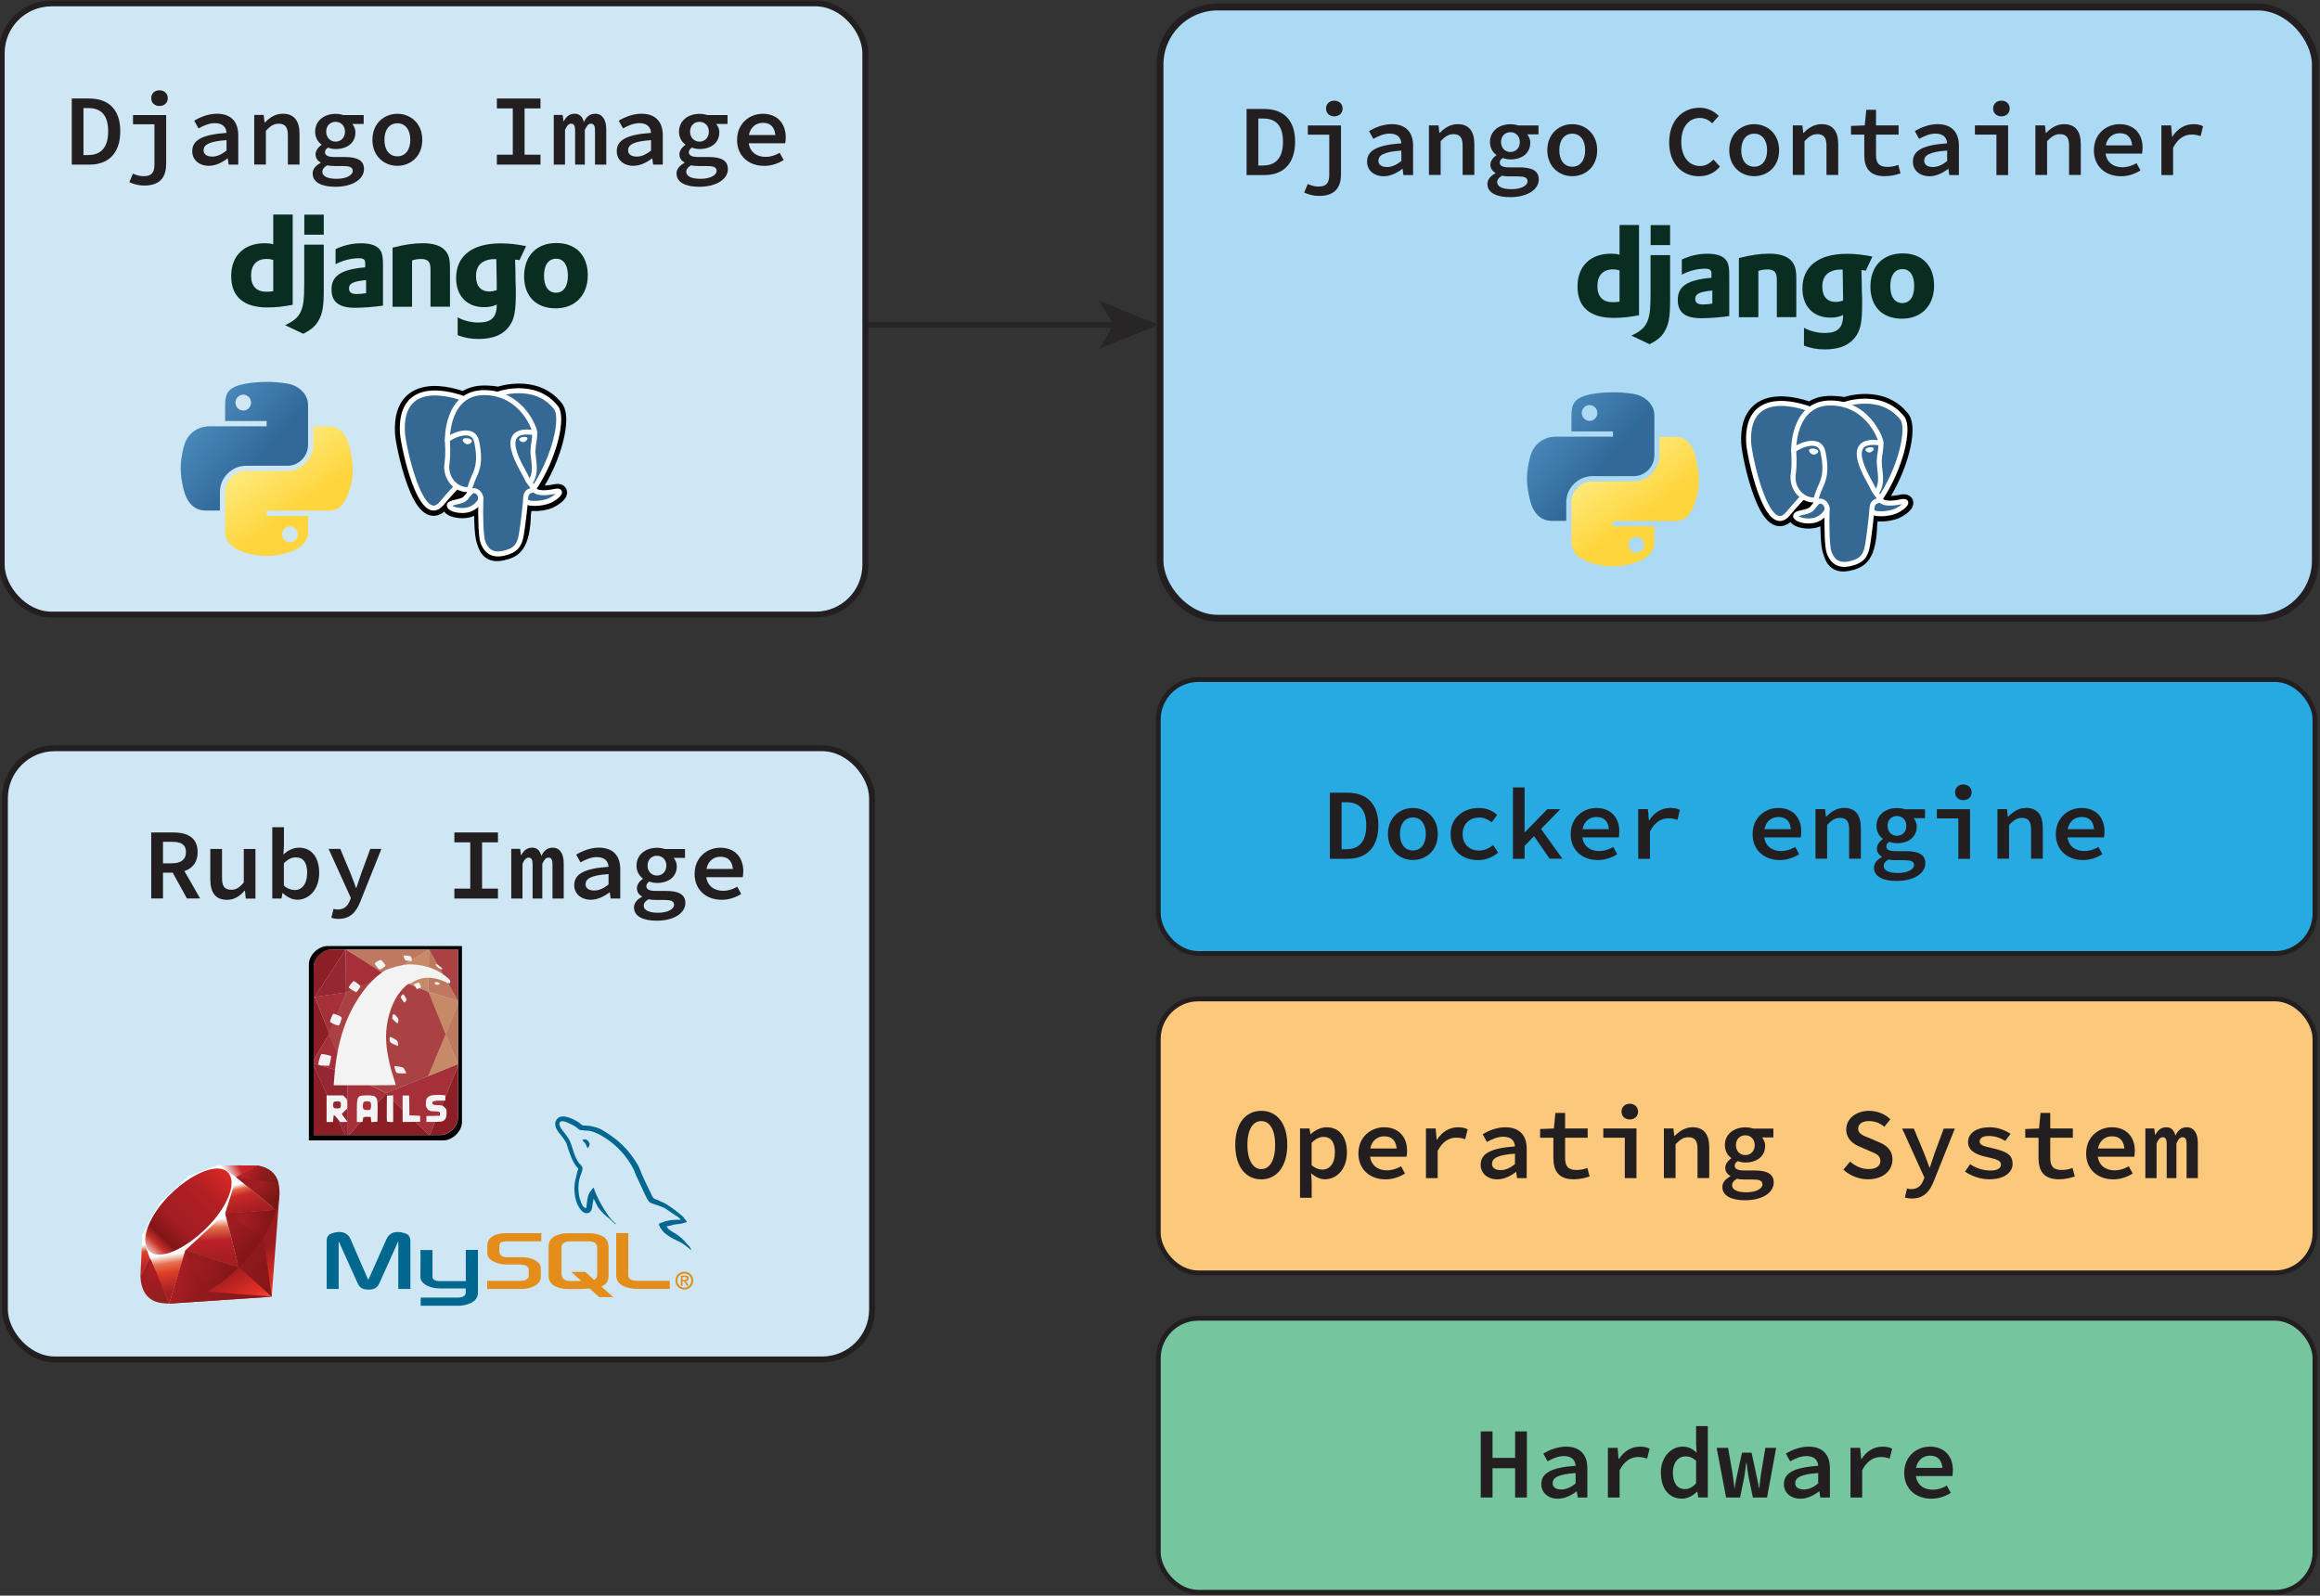 <?xml version="1.0" encoding="UTF-8"?>
<svg id="Layer_1" data-name="Layer 1" xmlns="http://www.w3.org/2000/svg" xmlns:xlink="http://www.w3.org/1999/xlink" viewBox="0 0 344.3 236.82">
  <rect x="0" y="0" width="344.3" height="236.82" fill="#333333" stroke="none"/>
  <defs>
    <style>
      .cls-1 {
        fill: url(#linear-gradient);
      }

      .cls-2 {
        fill: url(#radial-gradient);
      }

      .cls-2, .cls-3, .cls-4, .cls-5, .cls-6, .cls-7, .cls-8, .cls-9, .cls-10, .cls-11, .cls-12, .cls-13, .cls-14, .cls-15, .cls-16, .cls-17, .cls-18, .cls-19, .cls-20, .cls-21 {
        fill-rule: evenodd;
      }

      .cls-22 {
        stroke: #010101;
        stroke-width: 2.21px;
      }

      .cls-22, .cls-23 {
        fill: #010101;
      }

      .cls-24 {
        stroke-width: .12px;
      }

      .cls-24, .cls-15, .cls-25 {
        fill: #fff;
      }

      .cls-24, .cls-25, .cls-26, .cls-27 {
        stroke: #fff;
      }

      .cls-28 {
        fill: #f3f3f3;
      }

      .cls-29, .cls-16 {
        fill: #00678f;
      }

      .cls-30, .cls-14 {
        fill: #e48d1a;
      }

      .cls-31 {
        fill: #942731;
      }

      .cls-32 {
        fill: #8c1f26;
      }

      .cls-33 {
        fill: #a53039;
      }

      .cls-34 {
        fill: #aa4143;
      }

      .cls-35 {
        fill: #bf7960;
      }

      .cls-36 {
        fill: #c68a66;
      }

      .cls-37 {
        fill: #231f20;
      }

      .cls-38 {
        fill: #092e21;
      }

      .cls-39 {
        fill: #356892;
      }

      .cls-40 {
        fill: #acd9f4;
        stroke-width: 1.02px;
      }

      .cls-40, .cls-41, .cls-42, .cls-43, .cls-44, .cls-45 {
        stroke: #231f20;
        stroke-miterlimit: 10;
      }

      .cls-3 {
        fill: url(#linear-gradient-14);
      }

      .cls-4 {
        fill: url(#linear-gradient-11);
      }

      .cls-5 {
        fill: url(#linear-gradient-13);
      }

      .cls-6 {
        fill: url(#linear-gradient-12);
      }

      .cls-7 {
        fill: url(#linear-gradient-10);
      }

      .cls-8 {
        fill: url(#linear-gradient-15);
      }

      .cls-9 {
        fill: url(#linear-gradient-17);
      }

      .cls-10 {
        fill: url(#linear-gradient-16);
      }

      .cls-11 {
        fill: url(#linear-gradient-18);
      }

      .cls-41 {
        fill: #cfe6f4;
      }

      .cls-41, .cls-42 {
        stroke-width: .88px;
      }

      .cls-12 {
        fill: url(#radial-gradient-2);
      }

      .cls-46 {
        fill: url(#linear-gradient-3);
      }

      .cls-47 {
        fill: url(#linear-gradient-4);
      }

      .cls-48 {
        fill: url(#linear-gradient-2);
      }

      .cls-49 {
        opacity: .71;
      }

      .cls-13 {
        fill: #9e1d20;
      }

      .cls-42, .cls-26, .cls-27 {
        fill: none;
      }

      .cls-25 {
        stroke-width: .25px;
      }

      .cls-17 {
        fill: url(#linear-gradient-8);
      }

      .cls-18 {
        fill: url(#linear-gradient-9);
      }

      .cls-19 {
        fill: url(#linear-gradient-6);
      }

      .cls-20 {
        fill: url(#linear-gradient-7);
      }

      .cls-21 {
        fill: url(#linear-gradient-5);
      }

      .cls-43 {
        fill: #fbc87c;
      }

      .cls-43, .cls-44 {
        stroke-width: .71px;
      }

      .cls-26 {
        stroke-linejoin: round;
      }

      .cls-26, .cls-27 {
        stroke-linecap: round;
        stroke-width: .74px;
      }

      .cls-27 {
        stroke-linejoin: bevel;
      }

      .cls-44 {
        fill: #75c69e;
      }

      .cls-45 {
        fill: #27aae1;
        stroke-width: .71px;
      }
    </style>
    <linearGradient id="linear-gradient" x1="638.62" y1="720.86" x2="663.67" y2="699.31" gradientTransform="translate(-333.07 466.85) scale(.56 -.57)" gradientUnits="userSpaceOnUse">
      <stop offset="0" stop-color="#5c9fd3"/>
      <stop offset="1" stop-color="#316a99"/>
    </linearGradient>
    <linearGradient id="linear-gradient-2" x1="673.36" y1="686.26" x2="664.41" y2="698.92" gradientTransform="translate(-333.07 466.85) scale(.56 -.57)" gradientUnits="userSpaceOnUse">
      <stop offset="0" stop-color="#ffd53d"/>
      <stop offset="1" stop-color="#fee875"/>
    </linearGradient>
    <linearGradient id="linear-gradient-3" x1="993.79" y1="718.14" x2="1018.84" y2="696.59" xlink:href="#linear-gradient"/>
    <linearGradient id="linear-gradient-4" x1="1028.52" y1="683.54" x2="1019.58" y2="696.2" xlink:href="#linear-gradient-2"/>
    <linearGradient id="linear-gradient-5" x1="38.99" y1="647.01" x2="34.63" y2="654.7" gradientTransform="translate(0 842.37) scale(1 -1)" gradientUnits="userSpaceOnUse">
      <stop offset="0" stop-color="#f37657"/>
      <stop offset="0" stop-color="#f37657"/>
      <stop offset=".41" stop-color="#e32f26"/>
      <stop offset=".99" stop-color="#991b1e"/>
      <stop offset="1" stop-color="#991b1e"/>
    </linearGradient>
    <linearGradient id="linear-gradient-6" x1="41.16" y1="653.47" x2="35.54" y2="657.24" gradientTransform="translate(0 842.37) scale(1 -1)" gradientUnits="userSpaceOnUse">
      <stop offset="0" stop-color="#861719"/>
      <stop offset="0" stop-color="#861719"/>
      <stop offset=".99" stop-color="#911a1d"/>
      <stop offset="1" stop-color="#911a1d"/>
    </linearGradient>
    <linearGradient id="linear-gradient-7" x1="36.66" y1="646.77" x2="31.05" y2="650.54" xlink:href="#linear-gradient-6"/>
    <linearGradient id="linear-gradient-8" x1="24.88" y1="656.2" x2="25.75" y2="650.54" gradientTransform="translate(0 842.37) scale(1 -1)" gradientUnits="userSpaceOnUse">
      <stop offset="0" stop-color="#fff"/>
      <stop offset="0" stop-color="#fff"/>
      <stop offset=".23" stop-color="#e67352"/>
      <stop offset=".46" stop-color="#de3e26"/>
      <stop offset=".99" stop-color="#a51e22"/>
      <stop offset="1" stop-color="#a51e22"/>
    </linearGradient>
    <linearGradient id="linear-gradient-9" x1="30.86" y1="661.48" x2="31.18" y2="655.7" gradientTransform="translate(0 842.37) scale(1 -1)" gradientUnits="userSpaceOnUse">
      <stop offset="0" stop-color="#fff"/>
      <stop offset="0" stop-color="#fff"/>
      <stop offset=".23" stop-color="#e3714e"/>
      <stop offset=".56" stop-color="#bc2026"/>
      <stop offset=".99" stop-color="#a71e22"/>
      <stop offset="1" stop-color="#a71e22"/>
    </linearGradient>
    <linearGradient id="linear-gradient-10" x1="36.17" y1="666.81" x2="37.13" y2="662.68" gradientTransform="translate(0 842.37) scale(1 -1)" gradientUnits="userSpaceOnUse">
      <stop offset="0" stop-color="#fff"/>
      <stop offset="0" stop-color="#fff"/>
      <stop offset=".18" stop-color="#e46342"/>
      <stop offset=".4" stop-color="#c72927"/>
      <stop offset=".99" stop-color="#a71e22"/>
      <stop offset="1" stop-color="#a71e22"/>
    </linearGradient>
    <linearGradient id="linear-gradient-11" x1="33.24" y1="668.27" x2="37.38" y2="670.34" gradientTransform="translate(0 842.37) scale(1 -1)" gradientUnits="userSpaceOnUse">
      <stop offset="0" stop-color="#fff"/>
      <stop offset="0" stop-color="#fff"/>
      <stop offset=".54" stop-color="#c82527"/>
      <stop offset=".99" stop-color="#be2026"/>
      <stop offset="1" stop-color="#be2026"/>
    </linearGradient>
    <linearGradient id="linear-gradient-12" x1="21.25" y1="657.64" x2="21.59" y2="654.23" gradientTransform="translate(0 842.37) scale(1 -1)" gradientUnits="userSpaceOnUse">
      <stop offset="0" stop-color="#fff"/>
      <stop offset="0" stop-color="#fff"/>
      <stop offset=".31" stop-color="#dd4326"/>
      <stop offset=".99" stop-color="#be2026"/>
      <stop offset="1" stop-color="#be2026"/>
    </linearGradient>
    <linearGradient id="linear-gradient-13" x1="18.91" y1="653.31" x2="34.91" y2="669.76" gradientTransform="translate(0 842.37) scale(1 -1)" gradientUnits="userSpaceOnUse">
      <stop offset="0" stop-color="#bd2025"/>
      <stop offset="0" stop-color="#bd2025"/>
      <stop offset=".07" stop-color="#fff"/>
      <stop offset=".17" stop-color="#fff"/>
      <stop offset=".27" stop-color="#c83227"/>
      <stop offset=".33" stop-color="#811517"/>
      <stop offset=".46" stop-color="#a21d21"/>
      <stop offset=".72" stop-color="#b21f24"/>
      <stop offset=".99" stop-color="#e62b25"/>
      <stop offset="1" stop-color="#e62b25"/>
    </linearGradient>
    <linearGradient id="linear-gradient-14" x1="31.17" y1="651.65" x2="26.35" y2="652.84" gradientTransform="translate(0 842.37) scale(1 -1)" gradientUnits="userSpaceOnUse">
      <stop offset="0" stop-color="#8b181b"/>
      <stop offset="0" stop-color="#8b181b"/>
      <stop offset=".54" stop-color="#991b1e"/>
      <stop offset=".99" stop-color="#a71e22"/>
      <stop offset="1" stop-color="#a71e22"/>
    </linearGradient>
    <linearGradient id="linear-gradient-15" x1="39.45" y1="657.43" x2="35.17" y2="661.27" gradientTransform="translate(0 842.37) scale(1 -1)" gradientUnits="userSpaceOnUse">
      <stop offset="0" stop-color="#7e1416"/>
      <stop offset="0" stop-color="#7e1416"/>
      <stop offset=".99" stop-color="#9e1c20"/>
      <stop offset="1" stop-color="#9e1c20"/>
    </linearGradient>
    <linearGradient id="linear-gradient-16" x1="41.02" y1="664.48" x2="38.89" y2="666.76" gradientTransform="translate(0 842.37) scale(1 -1)" gradientUnits="userSpaceOnUse">
      <stop offset="0" stop-color="#791715"/>
      <stop offset="0" stop-color="#791715"/>
      <stop offset=".99" stop-color="#9e1d20"/>
      <stop offset="1" stop-color="#9e1d20"/>
    </linearGradient>
    <radialGradient id="radial-gradient" cx="35.83" cy="661.2" fx="35.83" fy="661.2" r="5.25" gradientTransform="translate(0 842.37) scale(1 -1)" gradientUnits="userSpaceOnUse">
      <stop offset="0" stop-color="#a71e22"/>
      <stop offset="0" stop-color="#a71e22"/>
      <stop offset=".99" stop-color="#7e1416"/>
      <stop offset="1" stop-color="#7e1416"/>
    </radialGradient>
    <radialGradient id="radial-gradient-2" cx="28.57" cy="654.28" fx="28.57" fy="654.28" r="6.98" gradientTransform="translate(0 842.37) scale(1 -1)" gradientUnits="userSpaceOnUse">
      <stop offset="0" stop-color="#a11d21"/>
      <stop offset="0" stop-color="#a11d21"/>
      <stop offset=".99" stop-color="#801517"/>
      <stop offset="1" stop-color="#801517"/>
    </radialGradient>
    <linearGradient id="linear-gradient-17" x1="23.62" y1="648.91" x2="21.88" y2="654.8" gradientTransform="translate(0 842.37) scale(1 -1)" gradientUnits="userSpaceOnUse">
      <stop offset="0" stop-color="#8c231c"/>
      <stop offset="0" stop-color="#8c231c"/>
      <stop offset=".43" stop-color="#9e1c20"/>
      <stop offset=".99" stop-color="#b31f24"/>
      <stop offset="1" stop-color="#b31f24"/>
    </linearGradient>
    <linearGradient id="linear-gradient-18" x1="36.96" y1="668.45" x2="40.86" y2="666.73" gradientTransform="translate(0 842.37) scale(1 -1)" gradientUnits="userSpaceOnUse">
      <stop offset="0" stop-color="#b21f24"/>
      <stop offset="0" stop-color="#b21f24"/>
      <stop offset=".44" stop-color="#911a1d"/>
      <stop offset=".99" stop-color="#791e15"/>
      <stop offset="1" stop-color="#791e15"/>
    </linearGradient>
  </defs>
  <rect class="cls-44" x="171.9" y="195.66" width="171.65" height="40.66" rx="5.94" ry="5.94"/>
  <g>
    <path class="cls-37" d="m219.75,212.45h1.75v3.93h3.35v-3.93h1.75v9.81h-1.75v-4.34h-3.35v4.34h-1.75v-9.81Z"/>
    <path class="cls-37" d="m228.74,220.28c0-1.65,1.45-2.47,5.09-2.73-.06-.82-.55-1.44-1.75-1.44-.83,0-1.65.36-2.41.78l-.64-1.15c.89-.53,2.1-1.03,3.37-1.03,2.04,0,3.17,1.14,3.17,3.19v4.36h-1.43l-.13-.91h-.05c-.77.6-1.76,1.09-2.75,1.09-1.44,0-2.47-.88-2.47-2.16Zm5.09-.1v-1.55c-2.65.17-3.41.72-3.41,1.51,0,.65.57.93,1.3.93s1.43-.35,2.11-.89Z"/>
    <path class="cls-37" d="m238.63,214.89h1.43l.15,1.68h.04c.75-1.2,1.87-1.86,3.13-1.86.59,0,1,.09,1.43.3l-.37,1.47c-.49-.15-.77-.23-1.33-.23-1.01,0-2,.52-2.75,1.95v4.06h-1.74v-7.37Z"/>
    <path class="cls-37" d="m246.48,218.58c0-2.4,1.57-3.87,3.24-3.87.84,0,1.46.32,2.03.86h.04l-.08-1.24v-2.67h1.74v10.59h-1.42l-.13-.86h-.05c-.57.58-1.39,1.04-2.22,1.04-1.9,0-3.14-1.42-3.14-3.85Zm5.23,1.54v-3.31c-.53-.49-1.04-.66-1.57-.66-1.03,0-1.88.88-1.88,2.42s.67,2.44,1.79,2.44c.61,0,1.15-.27,1.67-.88Z"/>
    <path class="cls-37" d="m254.77,214.89h1.69l.66,3.83c.11.71.2,1.39.29,2.11h.05c.08-.72.22-1.42.38-2.11l.68-3.11h1.42l.67,3.11c.15.71.32,1.39.41,2.11h.06c.11-.72.16-1.4.27-2.11l.64-3.83h1.6l-1.35,7.37h-2.1l-.62-2.94c-.11-.58-.21-1.29-.32-2.18h-.06c-.09.78-.18,1.46-.3,2.18l-.6,2.94h-2.08l-1.4-7.37Z"/>
    <path class="cls-37" d="m264.74,220.28c0-1.65,1.45-2.47,5.09-2.73-.06-.82-.55-1.44-1.75-1.44-.83,0-1.65.36-2.41.78l-.64-1.15c.89-.53,2.1-1.03,3.37-1.03,2.04,0,3.17,1.14,3.17,3.19v4.36h-1.43l-.13-.91h-.05c-.77.6-1.76,1.09-2.75,1.09-1.44,0-2.47-.88-2.47-2.16Zm5.09-.1v-1.55c-2.65.17-3.41.72-3.41,1.51,0,.65.57.93,1.3.93s1.43-.35,2.11-.89Z"/>
    <path class="cls-37" d="m274.63,214.89h1.43l.15,1.68h.04c.75-1.2,1.87-1.86,3.13-1.86.59,0,1,.09,1.43.3l-.37,1.47c-.49-.15-.77-.23-1.33-.23-1.01,0-2,.52-2.75,1.95v4.06h-1.74v-7.37Z"/>
    <path class="cls-37" d="m282.6,218.56c0-2.4,1.83-3.85,3.8-3.85,2.2,0,3.42,1.46,3.42,3.5,0,.35-.05.68-.08.87h-5.9v-1.22h4.78l-.33.38c0-1.46-.68-2.19-1.84-2.19-1.22,0-2.16.88-2.16,2.52s1.03,2.53,2.56,2.53c.77,0,1.41-.23,2.07-.6l.59,1.07c-.79.51-1.8.87-2.89.87-2.26,0-4.03-1.42-4.03-3.87Z"/>
  </g>
  <rect class="cls-43" x="171.9" y="148.26" width="171.65" height="40.66" rx="5.94" ry="5.94"/>
  <g>
    <path class="cls-37" d="m183.32,169.91c0-3.22,1.58-5.04,3.86-5.04s3.86,1.81,3.86,5.04-1.58,5.13-3.86,5.13-3.86-1.84-3.86-5.13Zm5.92,0c0-2.25-.81-3.52-2.06-3.52s-2.06,1.27-2.06,3.52.81,3.61,2.06,3.61,2.06-1.3,2.06-3.61Z"/>
    <path class="cls-37" d="m192.92,167.49h1.42l.13.84h.05c.64-.6,1.52-1.02,2.37-1.02,1.91,0,3,1.47,3,3.75,0,2.51-1.56,3.97-3.27,3.97-.66,0-1.4-.32-2-.87h-.04l.08,1.29v2.32h-1.73v-10.28Zm5.19,3.58c0-1.47-.52-2.33-1.71-2.33-.56,0-1.15.26-1.75.88v3.31c.54.49,1.16.66,1.6.66,1.05,0,1.85-.86,1.85-2.53Z"/>
    <path class="cls-37" d="m201.6,171.16c0-2.4,1.83-3.85,3.8-3.85,2.2,0,3.42,1.46,3.42,3.5,0,.35-.05.68-.08.87h-5.9v-1.22h4.78l-.33.38c0-1.46-.68-2.19-1.84-2.19-1.22,0-2.16.88-2.16,2.52s1.03,2.53,2.56,2.53c.77,0,1.41-.23,2.07-.6l.59,1.07c-.79.51-1.8.87-2.89.87-2.26,0-4.03-1.42-4.03-3.87Z"/>
    <path class="cls-37" d="m211.63,167.49h1.43l.15,1.68h.04c.75-1.2,1.87-1.86,3.13-1.86.59,0,1,.09,1.43.3l-.37,1.47c-.49-.15-.77-.23-1.33-.23-1.01,0-2,.52-2.75,1.95v4.06h-1.74v-7.37Z"/>
    <path class="cls-37" d="m219.74,172.88c0-1.65,1.45-2.47,5.09-2.73-.06-.82-.55-1.44-1.75-1.44-.83,0-1.65.36-2.41.78l-.64-1.15c.89-.53,2.1-1.03,3.37-1.03,2.04,0,3.17,1.14,3.17,3.19v4.36h-1.43l-.13-.91h-.05c-.77.6-1.76,1.09-2.75,1.09-1.44,0-2.47-.88-2.47-2.16Zm5.09-.1v-1.55c-2.65.17-3.41.72-3.41,1.51,0,.65.57.93,1.3.93s1.43-.35,2.11-.89Z"/>
    <path class="cls-37" d="m230.53,171.89v-3.03h-1.97v-1.29l2.04-.08.23-2.31h1.44v2.31h3.35v1.37h-3.35v3.02c0,1.22.46,1.77,1.7,1.77.61,0,1.12-.12,1.6-.3l.34,1.26c-.66.22-1.4.42-2.36.42-2.25,0-3.02-1.26-3.02-3.14Z"/>
    <path class="cls-37" d="m241.12,168.86h-3.18v-1.37h4.92v7.37h-1.73v-5.99Zm-.48-3.87c0-.69.52-1.17,1.23-1.17s1.23.48,1.23,1.17-.52,1.16-1.23,1.16-1.23-.46-1.23-1.16Z"/>
    <path class="cls-37" d="m246.92,167.49h1.42l.13,1.11h.06c.71-.71,1.53-1.29,2.66-1.29,1.7,0,2.47,1.09,2.47,2.98v4.56h-1.74v-4.34c0-1.18-.38-1.72-1.37-1.72-.73,0-1.22.35-1.89,1.04v5.02h-1.73v-7.37Z"/>
    <path class="cls-37" d="m255.61,176.15c0-.6.41-1.14,1.18-1.55v-.06c-.4-.23-.75-.61-.75-1.23,0-.48.34-1.01.88-1.38v-.06c-.52-.37-.94-1.03-.94-1.9,0-1.69,1.41-2.65,3.03-2.65.43,0,.82.06,1.15.18h3.02v1.32h-1.69c.25.28.47.74.47,1.22,0,1.64-1.29,2.5-2.95,2.5-.34,0-.74-.07-1.12-.21-.29.19-.45.4-.45.69,0,.48.47.7,1.39.7h1.5c1.91,0,2.9.51,2.9,1.8,0,1.46-1.65,2.62-4.25,2.62-2.03,0-3.37-.65-3.37-1.96Zm5.95-.36c0-.58-.51-.73-1.48-.73h-1.18c-.48,0-.83-.03-1.12-.11-.53.3-.73.62-.73.97,0,.66.78,1.04,2.13,1.04,1.44,0,2.38-.55,2.38-1.17Zm-1.15-5.83c0-.9-.63-1.46-1.4-1.46s-1.39.56-1.39,1.46.63,1.48,1.39,1.48,1.4-.55,1.4-1.48Z"/>
    <path class="cls-37" d="m273.56,173.6l1.01-1.2c.74.67,1.71,1.12,2.74,1.12,1.14,0,1.75-.5,1.75-1.19,0-.87-.67-1.11-1.63-1.51l-1.35-.59c-1.03-.4-2.09-1.16-2.09-2.6,0-1.56,1.41-2.76,3.41-2.76,1.2,0,2.34.47,3.14,1.25l-.89,1.11c-.67-.53-1.35-.84-2.33-.84-.93,0-1.56.42-1.56,1.14,0,.76.78,1.04,1.67,1.38l1.29.56c1.25.48,2.13,1.23,2.13,2.64,0,1.59-1.34,2.92-3.63,2.92-1.38,0-2.68-.53-3.65-1.43Z"/>
    <path class="cls-37" d="m282.69,177.73l.33-1.34c.2.06.41.1.62.1.94,0,1.48-.52,1.77-1.25l.18-.46-3.3-7.28h1.73l1.5,3.6c.27.67.55,1.43.82,2.18h.06c.23-.72.5-1.48.73-2.18l1.33-3.6h1.65l-3.08,7.7c-.63,1.65-1.52,2.68-3.29,2.68-.39,0-.76-.06-1.05-.15Z"/>
    <path class="cls-37" d="m291.61,173.9l.76-1.11c.88.58,1.88.94,3.08.94,1.02,0,1.5-.39,1.5-.88s-.32-.75-2.04-1.11c-1.97-.41-2.84-1.11-2.84-2.23,0-1.28,1.17-2.2,3.23-2.2,1.22,0,2.34.48,3.08.97l-.8,1.06c-.71-.46-1.56-.74-2.44-.74-.96,0-1.35.37-1.35.82,0,.52.54.7,1.92,1,2.35.52,2.97,1.15,2.97,2.32,0,1.27-1.22,2.29-3.46,2.29-1.38,0-2.7-.52-3.61-1.14Z"/>
    <path class="cls-37" d="m302.53,171.89v-3.03h-1.97v-1.29l2.04-.08.23-2.31h1.44v2.31h3.35v1.37h-3.35v3.02c0,1.22.46,1.77,1.7,1.77.61,0,1.12-.12,1.6-.3l.34,1.26c-.66.22-1.4.42-2.36.42-2.25,0-3.02-1.26-3.02-3.14Z"/>
    <path class="cls-37" d="m309.6,171.16c0-2.4,1.83-3.85,3.8-3.85,2.2,0,3.42,1.46,3.42,3.5,0,.35-.05.68-.08.87h-5.9v-1.22h4.78l-.33.38c0-1.46-.68-2.19-1.84-2.19-1.22,0-2.16.88-2.16,2.52s1.03,2.53,2.56,2.53c.77,0,1.41-.23,2.07-.6l.59,1.07c-.79.51-1.8.87-2.89.87-2.26,0-4.03-1.42-4.03-3.87Z"/>
    <path class="cls-37" d="m318.37,167.49h1.33l.13.94h.04c.33-.64.79-1.12,1.64-1.12.68,0,1.14.42,1.34,1.24.34-.73.83-1.24,1.68-1.24,1.04,0,1.64.86,1.64,2.33v5.22h-1.67v-5.1c0-.65-.17-.97-.59-.97s-.63.3-.92.92v5.15h-1.44v-5.1c0-.65-.17-.97-.58-.97-.39,0-.65.3-.92.92v5.15h-1.67v-7.37Z"/>
  </g>
  <rect class="cls-45" x="171.9" y="100.86" width="171.65" height="40.66" rx="5.94" ry="5.94"/>
  <g>
    <path class="cls-37" d="m197.36,117.65h2.57c2.89,0,4.63,1.62,4.63,4.86s-1.74,4.95-4.54,4.95h-2.66v-9.81Zm2.46,8.39c1.87,0,2.94-1.12,2.94-3.53s-1.07-3.44-2.94-3.44h-.72v6.98h.72Z"/>
    <path class="cls-37" d="m205.98,123.79c0-2.46,1.76-3.87,3.7-3.87s3.7,1.41,3.7,3.87-1.76,3.85-3.7,3.85-3.7-1.41-3.7-3.85Zm5.62,0c0-1.48-.72-2.46-1.92-2.46s-1.92.98-1.92,2.46.72,2.44,1.92,2.44,1.92-.97,1.92-2.44Z"/>
    <path class="cls-37" d="m215.28,123.79c0-2.46,1.94-3.87,4.19-3.87,1.18,0,2.11.45,2.72,1.04l-.82,1.09c-.58-.46-1.16-.71-1.82-.71-1.48,0-2.49.98-2.49,2.46s1,2.44,2.44,2.44c.84,0,1.53-.37,2.1-.81l.73,1.11c-.85.74-1.93,1.12-2.98,1.12-2.31,0-4.07-1.41-4.07-3.85Z"/>
    <path class="cls-37" d="m224.53,116.87h1.73v6.63h.06l3.31-3.4h1.93l-5.3,5.44v1.92h-1.73v-10.59Zm2.95,6.97l1.01-1.1,3.38,4.71h-1.9l-2.5-3.62Z"/>
    <path class="cls-37" d="m233.1,123.77c0-2.4,1.83-3.85,3.8-3.85,2.2,0,3.42,1.46,3.42,3.5,0,.35-.05.68-.08.87h-5.9v-1.22h4.78l-.33.38c0-1.46-.68-2.19-1.84-2.19-1.22,0-2.16.88-2.16,2.52s1.03,2.53,2.56,2.53c.77,0,1.41-.23,2.07-.6l.59,1.07c-.79.51-1.8.87-2.89.87-2.26,0-4.03-1.42-4.03-3.87Z"/>
    <path class="cls-37" d="m243.13,120.09h1.43l.15,1.68h.04c.75-1.2,1.87-1.86,3.13-1.86.59,0,1,.09,1.43.3l-.37,1.47c-.49-.15-.77-.23-1.33-.23-1.01,0-2,.52-2.75,1.95v4.06h-1.74v-7.37Z"/>
    <path class="cls-37" d="m260.1,123.77c0-2.4,1.83-3.85,3.8-3.85,2.2,0,3.42,1.46,3.42,3.5,0,.35-.05.68-.08.87h-5.9v-1.22h4.78l-.33.38c0-1.46-.68-2.19-1.84-2.19-1.22,0-2.16.88-2.16,2.52s1.03,2.53,2.56,2.53c.77,0,1.41-.23,2.07-.6l.59,1.07c-.79.51-1.8.87-2.89.87-2.26,0-4.03-1.42-4.03-3.87Z"/>
    <path class="cls-37" d="m269.42,120.09h1.42l.13,1.11h.06c.71-.71,1.53-1.29,2.66-1.29,1.7,0,2.47,1.09,2.47,2.98v4.56h-1.74v-4.34c0-1.18-.38-1.72-1.37-1.72-.73,0-1.22.35-1.89,1.04v5.02h-1.73v-7.37Z"/>
    <path class="cls-37" d="m278.11,128.76c0-.6.41-1.14,1.18-1.55v-.06c-.4-.23-.75-.61-.75-1.23,0-.48.34-1.01.88-1.38v-.06c-.52-.37-.94-1.03-.94-1.9,0-1.69,1.41-2.65,3.03-2.65.43,0,.82.06,1.15.18h3.02v1.32h-1.69c.25.28.47.74.47,1.22,0,1.64-1.29,2.5-2.95,2.5-.34,0-.74-.07-1.12-.21-.29.19-.45.4-.45.69,0,.48.47.7,1.39.7h1.5c1.91,0,2.9.51,2.9,1.8,0,1.46-1.65,2.62-4.25,2.62-2.03,0-3.37-.65-3.37-1.96Zm5.95-.36c0-.58-.51-.73-1.48-.73h-1.18c-.48,0-.83-.03-1.12-.11-.53.3-.73.62-.73.97,0,.66.78,1.04,2.13,1.04,1.44,0,2.38-.55,2.38-1.17Zm-1.15-5.83c0-.9-.63-1.46-1.4-1.46s-1.39.56-1.39,1.46.63,1.48,1.39,1.48,1.4-.55,1.4-1.48Z"/>
    <path class="cls-37" d="m290.62,121.47h-3.18v-1.37h4.92v7.37h-1.73v-5.99Zm-.48-3.87c0-.69.52-1.17,1.23-1.17s1.23.48,1.23,1.17-.52,1.16-1.23,1.16-1.23-.46-1.23-1.16Z"/>
    <path class="cls-37" d="m296.42,120.09h1.42l.13,1.11h.06c.71-.71,1.53-1.29,2.66-1.29,1.7,0,2.47,1.09,2.47,2.98v4.56h-1.74v-4.34c0-1.18-.38-1.72-1.37-1.72-.73,0-1.22.35-1.89,1.04v5.02h-1.73v-7.37Z"/>
    <path class="cls-37" d="m305.1,123.77c0-2.4,1.83-3.85,3.8-3.85,2.2,0,3.42,1.46,3.42,3.5,0,.35-.05.68-.08.87h-5.9v-1.22h4.78l-.33.38c0-1.46-.68-2.19-1.84-2.19-1.22,0-2.16.88-2.16,2.52s1.03,2.53,2.56,2.53c.77,0,1.41-.23,2.07-.6l.59,1.07c-.79.51-1.8.87-2.89.87-2.26,0-4.03-1.42-4.03-3.87Z"/>
  </g>
  <rect class="cls-41" x=".25" y=".5" width="128.17" height="90.72" rx="7.39" ry="7.39"/>
  <g>
    <path class="cls-37" d="m10.65,14.62h2.57c2.89,0,4.63,1.62,4.63,4.86s-1.74,4.95-4.54,4.95h-2.66v-9.81Zm2.46,8.39c1.87,0,2.94-1.12,2.94-3.53s-1.07-3.44-2.94-3.44h-.72v6.98h.72Z"/>
    <path class="cls-37" d="m19.2,27.03l.53-1.26c.56.26,1.09.38,1.59.38,1.25,0,1.6-.61,1.6-1.76v-5.94h-3.18v-1.37h4.92v7.23c0,1.8-.73,3.23-3.26,3.23-.84,0-1.58-.21-2.19-.5Zm3.24-12.46c0-.69.52-1.17,1.23-1.17s1.23.48,1.23,1.17-.52,1.16-1.23,1.16-1.23-.46-1.23-1.16Z"/>
    <path class="cls-37" d="m28.53,22.45c0-1.65,1.45-2.47,5.09-2.73-.06-.83-.55-1.44-1.75-1.44-.83,0-1.65.36-2.41.78l-.64-1.15c.89-.53,2.1-1.03,3.37-1.03,2.04,0,3.17,1.14,3.17,3.19v4.36h-1.43l-.13-.91h-.05c-.77.6-1.76,1.09-2.75,1.09-1.44,0-2.47-.88-2.47-2.16Zm5.09-.1v-1.55c-2.65.17-3.41.72-3.41,1.51,0,.65.57.93,1.3.93s1.43-.35,2.11-.89Z"/>
    <path class="cls-37" d="m37.71,17.06h1.42l.13,1.11h.06c.7-.71,1.53-1.29,2.66-1.29,1.7,0,2.47,1.09,2.47,2.98v4.56h-1.73v-4.34c0-1.18-.38-1.72-1.37-1.72-.73,0-1.22.35-1.89,1.04v5.02h-1.73v-7.37Z"/>
    <path class="cls-37" d="m46.4,25.73c0-.6.41-1.14,1.18-1.55v-.06c-.4-.23-.75-.61-.75-1.23,0-.48.34-1.01.88-1.38v-.06c-.52-.37-.94-1.03-.94-1.9,0-1.69,1.41-2.65,3.03-2.65.43,0,.81.06,1.15.18h3.02v1.32h-1.69c.25.28.47.74.47,1.22,0,1.64-1.29,2.5-2.95,2.5-.34,0-.74-.07-1.12-.21-.29.19-.45.4-.45.69,0,.48.47.7,1.39.7h1.5c1.91,0,2.9.51,2.9,1.8,0,1.46-1.65,2.62-4.25,2.62-2.03,0-3.37-.65-3.37-1.96Zm5.95-.36c0-.58-.51-.73-1.48-.73h-1.18c-.48,0-.83-.03-1.12-.11-.53.3-.73.62-.73.97,0,.66.78,1.04,2.13,1.04,1.44,0,2.38-.55,2.38-1.17Zm-1.15-5.83c0-.9-.63-1.46-1.4-1.46s-1.39.56-1.39,1.46.63,1.48,1.39,1.48,1.4-.55,1.4-1.48Z"/>
    <path class="cls-37" d="m55.27,20.76c0-2.46,1.76-3.87,3.7-3.87s3.7,1.41,3.7,3.87-1.76,3.85-3.7,3.85-3.7-1.41-3.7-3.85Zm5.62,0c0-1.48-.72-2.46-1.92-2.46s-1.92.98-1.92,2.46.72,2.44,1.92,2.44,1.92-.97,1.92-2.44Z"/>
    <path class="cls-37" d="m73.74,22.96h2.36v-6.87h-2.36v-1.47h6.47v1.47h-2.36v6.87h2.36v1.47h-6.47v-1.47Z"/>
    <path class="cls-37" d="m82.17,17.06h1.33l.13.94h.04c.33-.64.79-1.12,1.64-1.12.68,0,1.14.42,1.34,1.24.34-.73.83-1.24,1.68-1.24,1.04,0,1.64.86,1.64,2.33v5.22h-1.67v-5.1c0-.65-.17-.97-.59-.97s-.62.3-.92.92v5.15h-1.44v-5.1c0-.65-.17-.97-.58-.97-.39,0-.65.3-.92.92v5.15h-1.67v-7.37Z"/>
    <path class="cls-37" d="m91.53,22.45c0-1.65,1.45-2.47,5.09-2.73-.06-.83-.55-1.44-1.75-1.44-.83,0-1.65.36-2.41.78l-.64-1.15c.89-.53,2.1-1.03,3.37-1.03,2.04,0,3.17,1.14,3.17,3.19v4.36h-1.43l-.13-.91h-.05c-.77.6-1.76,1.09-2.75,1.09-1.44,0-2.47-.88-2.47-2.16Zm5.09-.1v-1.55c-2.65.17-3.41.72-3.41,1.51,0,.65.57.93,1.3.93s1.43-.35,2.11-.89Z"/>
    <path class="cls-37" d="m100.4,25.73c0-.6.41-1.14,1.18-1.55v-.06c-.4-.23-.75-.61-.75-1.23,0-.48.34-1.01.88-1.38v-.06c-.52-.37-.94-1.03-.94-1.9,0-1.69,1.41-2.65,3.03-2.65.43,0,.81.06,1.15.18h3.02v1.32h-1.69c.25.28.47.74.47,1.22,0,1.64-1.29,2.5-2.95,2.5-.34,0-.74-.07-1.12-.21-.29.19-.45.4-.45.69,0,.48.47.7,1.39.7h1.5c1.91,0,2.9.51,2.9,1.8,0,1.46-1.65,2.62-4.25,2.62-2.03,0-3.37-.65-3.37-1.96Zm5.95-.36c0-.58-.51-.73-1.48-.73h-1.18c-.48,0-.83-.03-1.12-.11-.53.3-.73.62-.73.97,0,.66.78,1.04,2.13,1.04,1.44,0,2.38-.55,2.38-1.17Zm-1.15-5.83c0-.9-.63-1.46-1.4-1.46s-1.39.56-1.39,1.46.63,1.48,1.39,1.48,1.4-.55,1.4-1.48Z"/>
    <path class="cls-37" d="m109.39,20.74c0-2.4,1.82-3.85,3.8-3.85,2.2,0,3.42,1.46,3.42,3.5,0,.35-.05.68-.08.87h-5.9v-1.22h4.78l-.33.38c0-1.46-.68-2.19-1.84-2.19-1.22,0-2.16.88-2.16,2.52s1.03,2.53,2.56,2.53c.77,0,1.41-.23,2.07-.6l.59,1.07c-.79.51-1.8.87-2.89.87-2.26,0-4.03-1.42-4.03-3.87Z"/>
  </g>
  <g>
    <path id="path1948" class="cls-1" d="m39.43,56.69c-1.05,0-2.06.09-2.94.25-2.61.46-3.08,1.42-3.08,3.2v2.35h6.16v.78h-8.47c-1.79,0-3.36,1.08-3.85,3.12-.57,2.35-.59,3.81,0,6.26.44,1.82,1.48,3.12,3.27,3.12h2.12v-2.81c0-2.03,1.76-3.83,3.85-3.83h6.15c1.71,0,3.08-1.41,3.08-3.13v-5.87c0-1.67-1.41-2.92-3.08-3.2-1.06-.18-2.16-.26-3.21-.25Zm-3.33,1.89c.64,0,1.16.53,1.16,1.18,0,.65-.52,1.17-1.16,1.17-.64,0-1.16-.52-1.16-1.17s.52-1.18,1.16-1.18Z"/>
    <path id="path1950" class="cls-48" d="m46.49,63.27v2.74c0,2.12-1.8,3.91-3.85,3.91h-6.15c-1.69,0-3.08,1.44-3.08,3.13v5.87c0,1.67,1.45,2.65,3.08,3.13,1.95.57,3.82.68,6.15,0,1.55-.45,3.08-1.35,3.08-3.13v-2.35h-6.15v-.78h9.23c1.79,0,2.46-1.25,3.08-3.12.64-1.93.62-3.79,0-6.26-.44-1.78-1.29-3.12-3.08-3.12h-2.31Zm-3.46,14.86c.64,0,1.16.52,1.16,1.17s-.52,1.18-1.16,1.18-1.16-.53-1.16-1.18.52-1.17,1.16-1.17Z"/>
  </g>
  <g id="Layer_3">
    <path class="cls-22" d="m77.71,76.11c.17-1.4.12-1.6,1.16-1.38l.26.02c.8.04,1.85-.13,2.46-.41,1.32-.61,2.11-1.64.8-1.37-2.98.61-3.18-.39-3.18-.39,3.14-4.66,4.46-10.58,3.32-12.03-3.09-3.95-8.45-2.08-8.54-2.03h-.03c-.59-.12-1.25-.19-1.99-.2-1.35-.02-2.37.35-3.14.94,0,0-9.55-3.94-9.11,4.95.09,1.89,2.71,14.3,5.83,10.55,1.14-1.37,2.24-2.53,2.24-2.53.55.36,1.2.55,1.89.48l.05-.05c-.02.17,0,.34.02.53-.8.9-.57,1.06-2.17,1.39-1.62.33-.67.93-.05,1.09.76.19,2.5.46,3.68-1.2l-.05.19c.32.25.29,1.81.34,2.93.04,1.11.12,2.15.35,2.77.23.61.5,2.19,2.61,1.74,1.76-.38,3.11-.92,3.24-5.98"/>
    <path class="cls-39" d="m82.4,72.97c-2.98.61-3.18-.39-3.18-.39,3.14-4.66,4.46-10.58,3.32-12.03-3.09-3.95-8.45-2.08-8.54-2.03h-.03c-.59-.12-1.25-.19-1.99-.2-1.35-.02-2.37.35-3.14.94,0,0-9.55-3.93-9.11,4.95.09,1.89,2.71,14.3,5.83,10.55,1.14-1.37,2.24-2.53,2.24-2.53.55.36,1.2.55,1.89.48l.05-.05c-.02.17,0,.34.02.53-.8.9-.57,1.06-2.17,1.39-1.62.33-.67.93-.05,1.09.76.19,2.5.46,3.68-1.2l-.05.19c.31.25.54,1.64.5,2.9-.04,1.26-.06,2.12.19,2.8.25.67.5,2.19,2.61,1.74,1.76-.38,2.68-1.36,2.81-2.99.09-1.16.29-.99.31-2.03l.16-.49c.19-1.57.03-2.08,1.12-1.85l.26.02c.8.04,1.85-.13,2.46-.41,1.32-.61,2.11-1.64.8-1.37h0Z"/>
    <path class="cls-26" d="m71.36,73.87c-.08,2.93.02,5.88.31,6.6.29.72.9,2.11,3.01,1.66,1.76-.38,2.41-1.11,2.68-2.73.21-1.19.6-4.49.65-5.16"/>
    <path class="cls-26" d="m68.83,59.18s-9.56-3.91-9.11,4.98c.09,1.89,2.71,14.3,5.83,10.55,1.14-1.37,2.17-2.45,2.17-2.45"/>
    <path class="cls-26" d="m73.99,58.47c-.33.1,5.32-2.06,8.53,2.04,1.13,1.45-.18,7.37-3.32,12.03"/>
    <path class="cls-27" d="m79.19,72.54s.2,1.01,3.18.39c1.3-.27.52.76-.8,1.37-1.09.5-3.52.63-3.56-.06-.1-1.8,1.28-1.25,1.18-1.7-.09-.41-.71-.8-1.12-1.8-.36-.87-4.9-7.51,1.26-6.52.23-.05-1.61-5.86-7.37-5.95-5.76-.09-5.57,7.09-5.57,7.09"/>
    <path class="cls-26" d="m69.74,73.15c-.8.9-.57,1.06-2.17,1.39-1.62.33-.67.93-.05,1.09.76.19,2.5.46,3.68-1.2.36-.5,0-1.31-.5-1.51-.24-.1-.56-.22-.97.24h0Z"/>
    <path class="cls-26" d="m69.69,73.14c-.08-.53.17-1.16.45-1.89.41-1.1,1.35-2.2.6-5.7-.56-2.61-4.34-.54-4.35-.19,0,.35.17,1.79-.06,3.46-.31,2.18,1.39,4.03,3.34,3.84"/>
    <path class="cls-25" d="m68.79,65.31c-.02.12.22.44.53.49.31.04.57-.21.59-.33.02-.12-.22-.25-.53-.3-.31-.04-.58.02-.59.14h0Z"/>
    <path class="cls-24" d="m78.23,65.06c.02.12-.22.44-.53.49-.31.04-.58-.21-.59-.33-.02-.12.22-.25.53-.3s.58.02.59.14h0Z"/>
    <path class="cls-26" d="m79.34,64.22c.05.95-.2,1.59-.24,2.6-.05,1.46.7,3.14-.43,4.82"/>
  </g>
  <g>
    <path class="cls-38" d="m40.55,31.84h2.89v13.4c-1.48.28-2.57.39-3.76.39-3.53,0-5.37-1.6-5.37-4.66s1.95-4.87,4.98-4.87c.47,0,.83.04,1.26.15,0,0,0-4.41,0-4.41Zm0,6.74c-.34-.11-.62-.15-.98-.15-1.47,0-2.31.9-2.31,2.48s.81,2.39,2.29,2.39c.32,0,.58-.02,1-.08v-4.64Z"/>
    <path class="cls-38" d="m48.05,36.31v6.71c0,2.31-.17,3.42-.68,4.38-.47.92-1.09,1.5-2.37,2.14l-2.69-1.28c1.28-.6,1.9-1.13,2.29-1.94.41-.83.55-1.79.55-4.3v-5.71h2.89Zm-2.89-4.45h2.89v2.97h-2.89v-2.97Z"/>
    <path class="cls-38" d="m49.8,36.97c1.28-.6,2.5-.86,3.83-.86,1.48,0,2.46.39,2.89,1.17.24.43.32,1,.32,2.2v5.88c-1.3.19-2.93.32-4.13.32-2.42,0-3.51-.85-3.51-2.73,0-2.03,1.45-2.97,5-3.27v-.64c0-.53-.26-.71-1-.71-1.07,0-2.27.3-3.4.88v-2.24h0Zm4.53,4.6c-1.92.19-2.54.49-2.54,1.24,0,.56.36.83,1.15.83.43,0,.83-.04,1.39-.13v-1.94h0Z"/>
    <path class="cls-38" d="m58.25,36.76c1.71-.45,3.12-.66,4.55-.66s2.56.34,3.19,1c.6.62.79,1.3.79,2.74v5.68h-2.89v-5.56c0-1.11-.38-1.52-1.41-1.52-.39,0-.75.04-1.33.21v6.88h-2.89v-8.76Z"/>
    <path class="cls-38" d="m67.91,47.1c1.01.53,2.03.77,3.1.77,1.9,0,2.71-.77,2.71-2.61v-.06c-.56.28-1.13.39-1.88.39-2.54,0-4.15-1.67-4.15-4.32,0-3.29,2.39-5.15,6.61-5.15,1.24,0,2.39.13,3.78.41l-.99,2.09c-.77-.15-.06-.02-.64-.08v.3l.04,1.22.02,1.58c.02.39.02.79.04,1.18v.79c0,2.48-.21,3.65-.83,4.6-.9,1.41-2.46,2.1-4.68,2.1-1.13,0-2.1-.17-3.12-.56v-2.67h0Zm5.75-8.64h-.3c-.56-.02-1.22.13-1.67.41-.7.39-1.05,1.11-1.05,2.12,0,1.45.71,2.27,1.99,2.27.39,0,.71-.08,1.09-.19v-1c0-.34-.02-.71-.02-1.11l-.02-1.33-.02-.96v-.23h0Z"/>
    <path class="cls-38" d="m82.57,36.07c2.89,0,4.66,1.82,4.66,4.77s-1.84,4.92-4.77,4.92-4.68-1.82-4.68-4.75c0-3.04,1.84-4.94,4.79-4.94Zm-.06,7.37c1.11,0,1.77-.92,1.77-2.52s-.64-2.52-1.75-2.52-1.8.92-1.8,2.52c0,1.6.66,2.52,1.79,2.52Z"/>
  </g>
  <rect class="cls-40" x="172.15" y="1.04" width="171.46" height="90.72" rx="8.55" ry="8.55"/>
  <g>
    <path class="cls-37" d="m185,16.17h2.57c2.89,0,4.63,1.62,4.63,4.86s-1.74,4.95-4.54,4.95h-2.66v-9.81Zm2.46,8.39c1.87,0,2.94-1.12,2.94-3.53s-1.07-3.44-2.94-3.44h-.72v6.98h.72Z"/>
    <path class="cls-37" d="m193.55,28.57l.53-1.26c.56.26,1.09.38,1.59.38,1.25,0,1.6-.61,1.6-1.76v-5.94h-3.18v-1.37h4.92v7.23c0,1.8-.73,3.23-3.26,3.23-.84,0-1.58-.21-2.19-.5Zm3.24-12.46c0-.69.52-1.17,1.23-1.17s1.23.48,1.23,1.17-.52,1.16-1.23,1.16-1.23-.46-1.23-1.16Z"/>
    <path class="cls-37" d="m202.88,24c0-1.65,1.45-2.47,5.09-2.73-.06-.82-.55-1.44-1.75-1.44-.83,0-1.65.36-2.41.78l-.64-1.15c.89-.53,2.1-1.03,3.37-1.03,2.04,0,3.17,1.14,3.17,3.19v4.36h-1.43l-.13-.91h-.05c-.77.6-1.76,1.09-2.75,1.09-1.44,0-2.47-.88-2.47-2.16Zm5.09-.1v-1.55c-2.65.17-3.41.72-3.41,1.51,0,.65.57.93,1.3.93s1.43-.35,2.11-.89Z"/>
    <path class="cls-37" d="m212.06,18.61h1.42l.13,1.11h.06c.7-.71,1.53-1.29,2.66-1.29,1.7,0,2.47,1.09,2.47,2.98v4.56h-1.74v-4.34c0-1.18-.38-1.72-1.37-1.72-.73,0-1.22.35-1.89,1.04v5.02h-1.74v-7.37Z"/>
    <path class="cls-37" d="m220.75,27.27c0-.6.41-1.14,1.18-1.55v-.06c-.4-.23-.75-.61-.75-1.23,0-.48.34-1.01.88-1.38v-.06c-.52-.37-.94-1.03-.94-1.9,0-1.69,1.41-2.65,3.03-2.65.43,0,.81.06,1.15.18h3.02v1.32h-1.69c.25.28.47.74.47,1.22,0,1.64-1.29,2.5-2.95,2.5-.34,0-.74-.07-1.13-.21-.29.19-.45.4-.45.69,0,.48.47.7,1.39.7h1.5c1.91,0,2.9.51,2.9,1.8,0,1.46-1.65,2.62-4.25,2.62-2.03,0-3.37-.65-3.37-1.96Zm5.95-.36c0-.58-.51-.73-1.48-.73h-1.18c-.48,0-.83-.03-1.12-.11-.53.3-.73.62-.73.97,0,.66.78,1.04,2.13,1.04,1.44,0,2.38-.55,2.38-1.17Zm-1.15-5.83c0-.9-.63-1.46-1.4-1.46s-1.39.56-1.39,1.46.63,1.48,1.39,1.48,1.4-.55,1.4-1.48Z"/>
    <path class="cls-37" d="m229.63,22.3c0-2.46,1.76-3.87,3.7-3.87s3.7,1.41,3.7,3.87-1.76,3.85-3.7,3.85-3.7-1.41-3.7-3.85Zm5.62,0c0-1.48-.72-2.46-1.92-2.46s-1.92.98-1.92,2.46.72,2.44,1.92,2.44,1.92-.97,1.92-2.44Z"/>
    <path class="cls-37" d="m247.72,21.1c0-3.2,1.95-5.11,4.54-5.11,1.21,0,2.19.58,2.81,1.22l-.97,1.09c-.49-.48-1.07-.79-1.84-.79-1.63,0-2.75,1.34-2.75,3.54s1.12,3.59,2.79,3.59c.8,0,1.44-.37,1.98-.97l.97,1.06c-.78.92-1.82,1.43-3.13,1.43-2.43,0-4.41-1.8-4.41-5.06Z"/>
    <path class="cls-37" d="m256.63,22.3c0-2.46,1.76-3.87,3.7-3.87s3.7,1.41,3.7,3.87-1.76,3.85-3.7,3.85-3.7-1.41-3.7-3.85Zm5.62,0c0-1.48-.72-2.46-1.92-2.46s-1.92.98-1.92,2.46.72,2.44,1.92,2.44,1.92-.97,1.92-2.44Z"/>
    <path class="cls-37" d="m266.06,18.61h1.42l.13,1.11h.06c.7-.71,1.53-1.29,2.66-1.29,1.7,0,2.47,1.09,2.47,2.98v4.56h-1.74v-4.34c0-1.18-.38-1.72-1.37-1.72-.73,0-1.22.35-1.89,1.04v5.02h-1.74v-7.37Z"/>
    <path class="cls-37" d="m276.67,23.01v-3.03h-1.97v-1.29l2.04-.08.23-2.31h1.44v2.31h3.35v1.37h-3.35v3.02c0,1.22.46,1.77,1.7,1.77.62,0,1.12-.12,1.6-.3l.34,1.26c-.66.22-1.4.42-2.36.42-2.25,0-3.02-1.26-3.02-3.14Z"/>
    <path class="cls-37" d="m283.88,24c0-1.65,1.45-2.47,5.09-2.73-.06-.82-.55-1.44-1.75-1.44-.83,0-1.65.36-2.41.78l-.64-1.15c.89-.53,2.1-1.03,3.37-1.03,2.04,0,3.17,1.14,3.17,3.19v4.36h-1.43l-.13-.91h-.05c-.77.6-1.76,1.09-2.75,1.09-1.44,0-2.47-.88-2.47-2.16Zm5.09-.1v-1.55c-2.65.17-3.41.72-3.41,1.51,0,.65.57.93,1.3.93s1.43-.35,2.11-.89Z"/>
    <path class="cls-37" d="m296.27,19.98h-3.18v-1.37h4.92v7.37h-1.73v-5.99Zm-.48-3.87c0-.69.52-1.17,1.23-1.17s1.23.48,1.23,1.17-.52,1.16-1.23,1.16-1.23-.46-1.23-1.16Z"/>
    <path class="cls-37" d="m302.06,18.61h1.42l.13,1.11h.06c.7-.71,1.53-1.29,2.66-1.29,1.7,0,2.47,1.09,2.47,2.98v4.56h-1.74v-4.34c0-1.18-.38-1.72-1.37-1.72-.73,0-1.22.35-1.89,1.04v5.02h-1.74v-7.37Z"/>
    <path class="cls-37" d="m310.75,22.28c0-2.4,1.83-3.85,3.8-3.85,2.2,0,3.42,1.46,3.42,3.5,0,.35-.05.68-.08.87h-5.9v-1.22h4.78l-.33.38c0-1.46-.68-2.19-1.84-2.19-1.22,0-2.16.88-2.16,2.52s1.03,2.53,2.56,2.53c.77,0,1.41-.23,2.07-.6l.59,1.07c-.79.51-1.8.87-2.89.87-2.26,0-4.03-1.42-4.03-3.87Z"/>
    <path class="cls-37" d="m320.77,18.61h1.43l.15,1.68h.04c.75-1.2,1.87-1.86,3.13-1.86.59,0,1,.09,1.43.3l-.37,1.47c-.49-.15-.77-.23-1.33-.23-1.01,0-2,.52-2.75,1.95v4.06h-1.74v-7.37Z"/>
  </g>
  <g>
    <path id="path1948-2" data-name="path1948" class="cls-46" d="m239.23,58.23c-1.05,0-2.06.09-2.94.25-2.61.46-3.08,1.42-3.08,3.2v2.35h6.16v.78h-8.47c-1.79,0-3.36,1.08-3.85,3.12-.57,2.35-.59,3.81,0,6.26.44,1.82,1.48,3.12,3.27,3.12h2.12v-2.81c0-2.03,1.76-3.83,3.85-3.83h6.15c1.71,0,3.08-1.41,3.08-3.13v-5.87c0-1.67-1.41-2.92-3.08-3.2-1.06-.18-2.16-.26-3.21-.25Zm-3.33,1.89c.64,0,1.16.53,1.16,1.18,0,.65-.52,1.17-1.16,1.17-.64,0-1.16-.52-1.16-1.17s.52-1.18,1.16-1.18Z"/>
    <path id="path1950-2" data-name="path1950" class="cls-47" d="m246.28,64.81v2.74c0,2.12-1.8,3.91-3.85,3.91h-6.15c-1.69,0-3.08,1.44-3.08,3.13v5.87c0,1.67,1.45,2.65,3.08,3.13,1.95.57,3.82.68,6.15,0,1.55-.45,3.08-1.35,3.08-3.13v-2.35h-6.15v-.78h9.23c1.79,0,2.46-1.25,3.08-3.12.64-1.93.62-3.79,0-6.26-.44-1.78-1.29-3.12-3.08-3.12h-2.31Zm-3.46,14.86c.64,0,1.16.52,1.16,1.17s-.52,1.18-1.16,1.18-1.16-.53-1.16-1.18.52-1.17,1.16-1.17Z"/>
  </g>
  <g id="Layer_3-2" data-name="Layer_3">
    <path class="cls-22" d="m277.5,77.65c.17-1.4.12-1.6,1.16-1.38l.26.02c.8.04,1.85-.13,2.46-.41,1.32-.61,2.11-1.64.8-1.37-2.98.61-3.18-.39-3.18-.39,3.14-4.66,4.46-10.58,3.32-12.03-3.09-3.95-8.45-2.08-8.54-2.03h-.03c-.59-.12-1.25-.19-1.99-.2-1.35-.02-2.37.35-3.14.94,0,0-9.55-3.94-9.11,4.95.09,1.89,2.71,14.3,5.83,10.55,1.14-1.37,2.24-2.53,2.24-2.53.55.36,1.2.55,1.89.48l.05-.05c-.02.17,0,.34.02.53-.8.9-.57,1.06-2.17,1.39-1.62.33-.67.93-.05,1.09.76.19,2.5.46,3.68-1.2l-.05.19c.32.25.29,1.81.34,2.93.04,1.11.12,2.15.35,2.77.23.61.5,2.19,2.61,1.74,1.76-.38,3.11-.92,3.24-5.98"/>
    <path class="cls-39" d="m282.19,74.51c-2.98.61-3.18-.39-3.18-.39,3.14-4.66,4.46-10.58,3.32-12.03-3.09-3.95-8.45-2.08-8.54-2.03h-.03c-.59-.12-1.25-.19-1.99-.2-1.35-.02-2.37.35-3.14.94,0,0-9.55-3.93-9.11,4.95.09,1.89,2.71,14.3,5.83,10.55,1.14-1.37,2.24-2.53,2.24-2.53.55.36,1.2.55,1.89.48l.05-.05c-.02.17,0,.34.02.53-.8.9-.57,1.06-2.17,1.39-1.62.33-.67.93-.05,1.09.76.19,2.5.46,3.68-1.2l-.05.19c.31.25.54,1.64.5,2.9-.04,1.26-.06,2.12.19,2.8.25.67.5,2.19,2.61,1.74,1.76-.38,2.68-1.36,2.81-2.99.09-1.16.29-.99.31-2.03l.16-.49c.19-1.57.03-2.08,1.12-1.85l.26.02c.8.04,1.85-.13,2.46-.41,1.32-.61,2.11-1.64.8-1.37h0Z"/>
    <path class="cls-26" d="m271.15,75.42c-.08,2.93.02,5.88.31,6.6.29.72.9,2.11,3.01,1.66,1.76-.38,2.41-1.11,2.68-2.73.21-1.19.6-4.49.65-5.16"/>
    <path class="cls-26" d="m268.62,60.73s-9.56-3.91-9.11,4.98c.09,1.89,2.71,14.3,5.83,10.55,1.14-1.37,2.17-2.45,2.17-2.45"/>
    <path class="cls-26" d="m273.78,60.02c-.33.1,5.32-2.06,8.53,2.04,1.13,1.45-.18,7.37-3.32,12.03"/>
    <path class="cls-27" d="m278.99,74.08s.2,1.01,3.18.39c1.3-.27.52.76-.8,1.37-1.09.5-3.52.63-3.56-.06-.1-1.8,1.28-1.25,1.18-1.7-.09-.41-.71-.8-1.12-1.8-.36-.87-4.9-7.51,1.26-6.52.23-.05-1.61-5.86-7.37-5.95-5.76-.09-5.57,7.09-5.57,7.09"/>
    <path class="cls-26" d="m269.54,74.7c-.8.9-.57,1.06-2.17,1.39-1.62.33-.67.93-.05,1.09.76.19,2.5.46,3.68-1.2.36-.5,0-1.31-.5-1.51-.24-.1-.56-.22-.97.24h0Z"/>
    <path class="cls-26" d="m269.49,74.68c-.08-.53.17-1.16.45-1.89.41-1.1,1.35-2.2.6-5.7-.56-2.61-4.34-.54-4.35-.19,0,.35.17,1.79-.06,3.46-.31,2.18,1.39,4.03,3.34,3.84"/>
    <path class="cls-25" d="m268.59,66.85c-.02.12.22.44.53.49.31.04.57-.21.59-.33.02-.12-.22-.25-.53-.3-.31-.04-.58.02-.59.14h0Z"/>
    <path class="cls-24" d="m278.02,66.6c.02.12-.22.44-.53.49-.31.04-.58-.21-.59-.33-.02-.12.22-.25.53-.3s.58.02.59.14h0Z"/>
    <path class="cls-26" d="m279.13,65.77c.05.95-.2,1.59-.24,2.6-.05,1.46.7,3.14-.43,4.82"/>
  </g>
  <g>
    <path class="cls-38" d="m240.35,33.39h2.89v13.4c-1.48.28-2.57.39-3.76.39-3.53,0-5.37-1.6-5.37-4.66s1.95-4.87,4.98-4.87c.47,0,.83.04,1.26.15,0,0,0-4.41,0-4.41Zm0,6.74c-.34-.11-.62-.15-.98-.15-1.47,0-2.31.9-2.31,2.48s.81,2.39,2.29,2.39c.32,0,.58-.02,1-.08v-4.64Z"/>
    <path class="cls-38" d="m247.85,37.86v6.71c0,2.31-.17,3.42-.68,4.38-.47.92-1.09,1.5-2.37,2.14l-2.69-1.28c1.28-.6,1.9-1.13,2.29-1.94.41-.83.55-1.79.55-4.3v-5.71h2.89Zm-2.89-4.45h2.89v2.97h-2.89v-2.97Z"/>
    <path class="cls-38" d="m249.59,38.52c1.28-.6,2.5-.86,3.83-.86,1.48,0,2.46.39,2.89,1.17.24.43.32,1,.32,2.2v5.88c-1.3.19-2.93.32-4.13.32-2.42,0-3.51-.85-3.51-2.73,0-2.03,1.45-2.97,5-3.27v-.64c0-.53-.26-.71-1-.71-1.07,0-2.27.3-3.4.88v-2.24h0Zm4.53,4.6c-1.92.19-2.54.49-2.54,1.24,0,.56.36.83,1.15.83.43,0,.83-.04,1.39-.13v-1.94h0Z"/>
    <path class="cls-38" d="m258.05,38.31c1.71-.45,3.12-.66,4.55-.66s2.56.34,3.19,1c.6.62.79,1.3.79,2.74v5.68h-2.89v-5.56c0-1.11-.38-1.52-1.41-1.52-.39,0-.75.04-1.33.21v6.88h-2.89v-8.76Z"/>
    <path class="cls-38" d="m267.71,48.65c1.01.53,2.03.77,3.1.77,1.9,0,2.71-.77,2.71-2.61v-.06c-.56.28-1.13.39-1.88.39-2.54,0-4.15-1.67-4.15-4.32,0-3.29,2.39-5.15,6.61-5.15,1.24,0,2.39.13,3.78.41l-.99,2.09c-.77-.15-.06-.02-.64-.08v.3l.04,1.22.02,1.58c.02.39.02.79.04,1.18v.79c0,2.48-.21,3.65-.83,4.6-.9,1.41-2.46,2.1-4.68,2.1-1.13,0-2.1-.17-3.12-.56v-2.67h0Zm5.75-8.64h-.3c-.56-.02-1.22.13-1.67.41-.7.39-1.05,1.11-1.05,2.12,0,1.45.71,2.27,1.99,2.27.39,0,.71-.08,1.09-.19v-1c0-.34-.02-.71-.02-1.11l-.02-1.33-.02-.96v-.23h0Z"/>
    <path class="cls-38" d="m282.37,37.61c2.89,0,4.66,1.82,4.66,4.77s-1.84,4.92-4.77,4.92-4.68-1.82-4.68-4.75c0-3.04,1.84-4.94,4.79-4.94Zm-.06,7.37c1.11,0,1.77-.92,1.77-2.52s-.64-2.52-1.75-2.52-1.8.92-1.8,2.52c0,1.6.66,2.52,1.79,2.52Z"/>
  </g>
  <g class="cls-49">
    <g>
      <line class="cls-42" x1="128.42" y1="48.21" x2="165.69" y2="48.21"/>
      <polygon class="cls-37" points="171.9 48.21 163.15 51.79 165.22 48.21 163.15 44.64 171.9 48.21"/>
    </g>
  </g>
  <rect class="cls-41" x=".73" y="111.05" width="128.69" height="90.72" rx="7.41" ry="7.41"/>
  <g>
    <path class="cls-37" d="m22.43,123.55h3.28c2.03,0,3.62.72,3.62,2.91s-1.58,3.06-3.62,3.06h-1.52v3.83h-1.75v-9.81Zm3.1,4.58c1.34,0,2.07-.56,2.07-1.67s-.73-1.52-2.07-1.52h-1.34v3.19h1.34Zm1.11-.12l3.06,5.34h-1.96l-2.37-4.3,1.27-1.05Z"/>
    <path class="cls-37" d="m31.21,130.56v-4.56h1.74v4.34c0,1.17.37,1.72,1.38,1.72.69,0,1.19-.29,1.85-1.09v-4.97h1.73v7.37h-1.43l-.13-1.17h-.06c-.7.81-1.51,1.35-2.61,1.35-1.71,0-2.46-1.09-2.46-2.98Z"/>
    <path class="cls-37" d="m41.97,132.55h-.05l-.15.81h-1.36v-10.59h1.73v2.73l-.07,1.29h.05c.61-.6,1.45-.98,2.24-.98,1.91,0,3.01,1.47,3.01,3.74,0,2.53-1.56,3.99-3.25,3.99-.7,0-1.5-.36-2.14-.99Zm3.62-2.97c0-1.47-.52-2.33-1.71-2.33-.56,0-1.15.26-1.75.88v3.31c.54.49,1.16.66,1.62.66,1.03,0,1.83-.86,1.83-2.53Z"/>
    <path class="cls-37" d="m49.17,136.23l.33-1.34c.2.06.41.1.62.1.94,0,1.48-.52,1.77-1.25l.18-.46-3.3-7.28h1.73l1.51,3.6c.27.67.55,1.43.82,2.18h.06c.23-.72.5-1.48.73-2.18l1.33-3.6h1.65l-3.08,7.7c-.63,1.65-1.52,2.68-3.29,2.68-.39,0-.76-.06-1.05-.15Z"/>
    <path class="cls-37" d="m67.43,131.89h2.36v-6.87h-2.36v-1.47h6.47v1.47h-2.36v6.87h2.36v1.47h-6.47v-1.47Z"/>
    <path class="cls-37" d="m75.86,125.99h1.33l.13.94h.04c.33-.64.79-1.12,1.64-1.12.68,0,1.14.42,1.34,1.24.34-.72.83-1.24,1.68-1.24,1.04,0,1.64.86,1.64,2.33v5.22h-1.67v-5.1c0-.65-.17-.97-.59-.97s-.62.3-.92.92v5.15h-1.44v-5.1c0-.65-.17-.97-.58-.97-.39,0-.65.3-.92.92v5.15h-1.67v-7.37Z"/>
    <path class="cls-37" d="m85.22,131.38c0-1.65,1.45-2.47,5.09-2.73-.06-.82-.55-1.44-1.75-1.44-.83,0-1.65.36-2.41.78l-.64-1.15c.89-.53,2.1-1.03,3.37-1.03,2.04,0,3.17,1.14,3.17,3.19v4.36h-1.43l-.13-.91h-.05c-.77.6-1.76,1.09-2.75,1.09-1.44,0-2.47-.88-2.47-2.16Zm5.09-.1v-1.55c-2.65.17-3.41.72-3.41,1.51,0,.65.57.93,1.3.93s1.43-.35,2.11-.89Z"/>
    <path class="cls-37" d="m94.09,134.66c0-.6.41-1.14,1.18-1.55v-.06c-.4-.23-.75-.61-.75-1.23,0-.48.34-1.01.88-1.38v-.06c-.52-.37-.94-1.03-.94-1.9,0-1.69,1.41-2.65,3.03-2.65.43,0,.81.06,1.15.18h3.02v1.32h-1.69c.25.28.47.74.47,1.22,0,1.64-1.29,2.5-2.95,2.5-.34,0-.74-.07-1.12-.21-.29.19-.45.4-.45.69,0,.48.47.7,1.39.7h1.5c1.91,0,2.9.51,2.9,1.8,0,1.46-1.65,2.62-4.25,2.62-2.03,0-3.37-.65-3.37-1.96Zm5.95-.36c0-.58-.51-.73-1.48-.73h-1.18c-.48,0-.83-.03-1.12-.11-.53.3-.73.62-.73.97,0,.66.78,1.04,2.13,1.04,1.44,0,2.38-.55,2.38-1.17Zm-1.15-5.83c0-.9-.63-1.46-1.4-1.46s-1.39.56-1.39,1.46.63,1.48,1.39,1.48,1.4-.55,1.4-1.48Z"/>
    <path class="cls-37" d="m103.09,129.67c0-2.4,1.83-3.85,3.8-3.85,2.2,0,3.42,1.46,3.42,3.5,0,.35-.05.68-.08.87h-5.9v-1.22h4.78l-.33.38c0-1.46-.68-2.19-1.84-2.19-1.22,0-2.16.88-2.16,2.52s1.03,2.53,2.56,2.53c.77,0,1.41-.23,2.07-.6l.59,1.07c-.79.51-1.8.87-2.89.87-2.26,0-4.03-1.42-4.03-3.87Z"/>
  </g>
  <g>
    <polygon id="polygon3282" class="cls-21" points="36.84 186.49 25.05 193.49 40.32 192.46 41.49 177.07 36.84 186.49"/>
    <polygon id="polygon3293" class="cls-19" points="40.34 192.45 39.03 183.39 35.46 188.11 40.34 192.45"/>
    <polygon id="polygon3304" class="cls-20" points="40.36 192.45 30.75 191.69 25.1 193.47 40.36 192.45"/>
    <polygon id="polygon3319" class="cls-17" points="25.12 193.48 27.52 185.61 22.23 186.74 25.12 193.48"/>
    <polygon id="polygon3334" class="cls-18" points="35.46 188.14 33.25 179.48 26.92 185.41 35.46 188.14"/>
    <polygon id="polygon3349" class="cls-7" points="40.99 179.6 35.01 174.72 33.35 180.1 40.99 179.6"/>
    <polygon id="polygon3362" class="cls-4" points="38.2 172.98 34.68 174.93 32.46 172.96 38.2 172.98"/>
    <polygon id="polygon3375" class="cls-6" points="20.84 189.38 22.32 186.69 21.12 183.49 20.84 189.38"/>
    <path id="path3377" class="cls-15" d="m21.05,183.39l1.2,3.4,5.21-1.17,5.95-5.53,1.68-5.33-2.64-1.87-4.49,1.68c-1.42,1.32-4.16,3.92-4.26,3.97-.1.05-1.81,3.29-2.64,4.84Z"/>
    <path id="path3400" class="cls-5" d="m25.25,177.29c3.07-3.04,7.02-4.84,8.54-3.31,1.52,1.53-.09,5.25-3.16,8.29s-6.97,4.94-8.49,3.4c-1.52-1.53.04-5.35,3.11-8.39Z"/>
    <path id="path3413" class="cls-3" d="m25.12,193.47l2.38-7.89,7.91,2.54c-2.86,2.68-6.04,4.95-10.3,5.35Z"/>
    <path id="path3424" class="cls-8" d="m33.41,180.08l2.03,8.05c2.39-2.51,4.53-5.21,5.59-8.56,0,0-7.62.51-7.62.51Z"/>
    <path id="path3435" class="cls-10" d="m41,179.61c.81-2.45,1-5.97-2.83-6.63l-3.15,1.74,5.98,4.89Z"/>
    <path id="path3437" class="cls-13" d="m20.84,189.34c.11,4.05,3.03,4.11,4.28,4.14l-2.87-6.71-1.4,2.57Z"/>
    <path id="path3448" class="cls-2" d="m33.42,180.09c1.84,1.13,5.54,3.4,5.61,3.44.12.07,1.6-2.49,1.93-3.94,0,0-7.54.5-7.54.5Z"/>
    <path id="path3459" class="cls-12" d="m27.5,185.58l3.19,6.14c1.88-1.02,3.36-2.27,4.71-3.6l-7.89-2.55Z"/>
    <path id="path3472" class="cls-9" d="m22.23,186.78l-.45,5.37c.85,1.16,2.02,1.26,3.25,1.17-.89-2.21-2.66-6.64-2.8-6.55Z"/>
    <path id="path3485" class="cls-11" d="m35.01,174.74l6.33.89c-.34-1.43-1.37-2.35-3.14-2.64l-3.19,1.76Z"/>
  </g>
  <g id="layer1">
    <g id="g14301">
      <g id="g14292">
        <path id="rect13917-4-2" class="cls-23" d="m48.62,140.41c-1.36,0-2.8,1.34-2.78,2.75v26.1h19.94c1.36,0,2.8-1.34,2.78-2.75v-26.1h-19.94Zm.57.52h18.79v24.91c.01,1.35-1.35,2.63-2.63,2.63h-18.79v-24.91c-.01-1.35,1.35-2.63,2.63-2.63Z"/>
        <path id="path14091-9" class="cls-32" d="m49.18,140.91c-1.28,0-2.64,1.28-2.63,2.63v13.81l2.34-3.95-2.19-5.42,4.6-7.05h-2.12Zm-2.63,17.2v10.34h4.68l-4.68-10.34h0s0,0,0,0h0Zm21.42.12l-4.19,10.22h1.57c1.28,0,2.64-1.28,2.63-2.63v-7.6h0,0Zm-10.7,4.08l-5.48,6.15h11.91s-6.43-6.15-6.43-6.15h0Z"/>
        <path id="path14232" class="cls-33" d="m51.3,140.92l.06,6.38-4.67.67,2.16,5.36,2.56-6.06,6.38-2.45-6.5-3.91h0Zm-2.49,12.6l-2.26,3.83v.49s5.04,1.49,5.04,1.49l-.08,9.13h.28l5.48-6.14,6.43,6.15h.08s4.19-10.23,4.19-10.23v-.31s-10.7,4.3-10.7,4.3l-5.68-2.89-2.78-5.81h0Z"/>
        <path id="path14234-3" class="cls-31" d="m51.3,140.92l-4.61,7.06,4.67-.67-.06-6.38Zm-4.75,16.91v.3h0l4.68,10.34h.29s.07-9.13.07-9.13l-5.04-1.51h0s0,0,0,0Z"/>
        <path id="path14278" class="cls-36" d="m66.12,153.5l-2.54-6.29-6.25-2.41,6.33-3.87-.08,6.28,4.4,1.36v.39s-1.82,4.55-1.82,4.55l1.82,4.43-4.44,1.78,2.58-6.21Z"/>
        <path id="path14280" class="cls-35" d="m57.34,144.79l6.32-3.87h-12.34s6.01,3.87,6.01,3.87Zm6.24,2.41l4.4,1.36-4.32-7.64-.08,6.28Zm4.4,1.75l-1.84,4.55,1.84,4.42v-8.98h0Z"/>
        <path id="path14282" class="cls-34" d="m67.99,140.88l-4.33.04,4.32,7.64v-7.69Zm-10.74,3.83l-5.81,2.49-2.75,6.25,2.92,5.88,5.68,2.9,6.26-2.52,2.59-6.21-2.55-6.29-6.34-2.49h0Z"/>
      </g>
      <path id="rect14031" class="cls-28" d="m60.11,141.81c-.1,0-.17.01-.19.03-.04.04,0,.21.07.39.12.29.17.33.5.36.2.02.41.04.47.05.06,0,.13-.02.16-.07s0-.22-.04-.38c-.09-.28-.13-.3-.59-.35-.14-.02-.27-.02-.37-.02Zm-3.6.67c-.19,0-.82.35-.87.49-.06.16.54.92.73.92.07,0,.29-.11.48-.23s.35-.28.35-.33c0-.16-.55-.84-.69-.84Zm8.25.61c-.21,0-.03.34.3.54.39.25.59.3.59.16,0-.09-.78-.7-.89-.7Zm-3.96.03c-.3,0-.59.05-1.08.14-1.03.18-2.29.58-2.71.86-1.62,1.06-3.02,2.62-4.29,4.79-1.82,3.09-2.82,6.71-3.14,11.36l-.06.8s.02,0,.04.01h4.54c2.52,0,4.6-.02,4.62-.04.02-.02-.13-.55-.33-1.16-.67-2-1.1-4.34-1.1-5.99,0-2.18.67-4.6,1.73-6.18.57-.85,1.45-1.72,1.74-1.72.11,0,.38-.12.6-.27.22-.15.67-.35,1.01-.45,1.04-.32,2.45-.14,3.75.48.46.22.58.24.64.14.16-.25.07-.44-.44-.85-1.33-1.1-2.76-1.68-4.61-1.86-.31-.03-.54-.05-.75-.05-.04,0-.09,0-.13,0Zm-8.28,2.49c-.2.04-.85.88-.74.99.24.22,1.05.7,1.11.66.04-.02.19-.22.34-.43s.27-.42.27-.46c0-.07-.58-.53-.94-.75,0,0-.02,0-.03,0h0Zm12.21.15c-.07,0-.13.01-.16.04-.05.05-.06.15-.03.23.07.19.72.15.72-.04,0-.12-.31-.24-.52-.24Zm-2.62.09s-.08,0-.14.02c-.32.08-.55.2-.55.29,0,.04.08.14.18.23.1.09.17.21.17.28,0,.14.07.15.43.02.32-.11.32-.15.15-.57-.09-.21-.13-.27-.24-.27Zm-2.25,1.72c-.11,0-.38.29-.38.41,0,.15.44.82.54.82.04,0,.14-.1.22-.22.14-.21.13-.24-.09-.61-.13-.22-.26-.4-.29-.4Zm-10.37,2.9c-.12,0-.5.91-.5,1.19,0,.11.97.54,1.24.55.1,0,.2-.17.34-.58.16-.48.17-.6.08-.69-.15-.13-.99-.48-1.16-.48Zm8.91.04s-.05.02-.07.05c-.05.07-.08.18-.08.23,0,.06-.02.16-.05.24-.03.09.08.26.33.49.43.4.47.41.55.22.13-.35.05-.62-.3-.96-.18-.18-.28-.26-.35-.27,0,0-.02,0-.03,0Zm-.46,3.4c-.1,0-.13.07-.13.23,0,.49.09.61.6.84.67.3.73.29.67-.05-.08-.47-.1-.49-.58-.76-.29-.17-.46-.25-.56-.25Zm-10.2,2.53c-.15,0-.56,1.32-.48,1.54.04.12.37.17,1.21.2h.4s.16-.69.16-.69c.1-.42.13-.73.08-.77-.08-.07-1.11-.28-1.38-.28Zm10.85,1.78s-.04,0-.05.01c-.03.03.02.27.1.53.13.4.19.48.39.51.34.05,1.25.07,1.25.03,0-.18-.37-.84-.5-.87-.37-.11-1.01-.21-1.19-.21Zm6.42,4.29c-.21,0-.43,0-.6.02-.51.05-.68.11-.9.31-.24.21-.28.31-.3.8-.03.45,0,.62.15.85.23.36.48.46,1.18.46.66,0,.79.07.75.4l-.03.25-.99.02-.99.02v.87h1.11c.82,0,1.17-.03,1.36-.13.36-.19.53-.55.53-1.19,0-.5-.02-.56-.3-.84-.3-.3-.34-.31-1.29-.34-.38,0-.53-.1-.53-.32,0-.25.33-.34,1.19-.34h.74v-.77l-.53-.06c-.15-.02-.35-.02-.56-.02Zm-6.67.06l-.46.03-.46.03-.02,1.84c-.01,1.01,0,1.89.02,1.95.03.07.21.11.49.11h.44v-3.96Zm-9.87.01v3.95h.96l.03-.5c.02-.3.06-.51.12-.51.05,0,.29.23.51.51l.41.5h.52c.29,0,.52-.02.52-.05s-.18-.28-.4-.56-.4-.54-.4-.58.18-.23.4-.43l.39-.37s0,0,0-.01v-.67c0-.66-.01-.69-.3-.98l-.3-.3h-2.49Zm6,0c-1.47,0-1.51.07-1.51,2.32v1.63h.44c.44,0,.44,0,.44-.28,0-.46.09-.52.67-.49l.52.02.03.38.03.38.46-.03.46-.03.03-1.45c.04-2.29-.06-2.46-1.56-2.46Zm5.28,0v3.95l1.3-.02,1.3-.02v-.88l-.79-.04-.8-.04-.02-1.47-.02-1.47h-.97Zm-9.67.88c.14,0,.27.02.36.05.2.08.2.87,0,.95-.24.09-.79.06-.9-.05-.06-.06-.11-.25-.11-.42s.05-.36.11-.42c.07-.07.31-.11.54-.11Zm4.38,0c.22,0,.44.04.5.1.06.06.11.31.11.55s-.05.49-.11.55c-.16.16-.82.13-1-.04-.18-.18-.14-.97.06-1.09.07-.04.2-.07.34-.07.03,0,.06,0,.09,0h0Z"/>
    </g>
  </g>
  <g>
    <path class="cls-29" d="m48.47,191.3h1.79v-7.08l2.78,6.17c.33.75.78,1.01,1.65,1.01s1.31-.26,1.64-1.01l2.78-6.17v7.08h1.79v-7.07c0-.69-.28-1.02-.84-1.2-1.36-.43-2.28-.06-2.69.86l-2.72,6.09-2.64-6.09c-.4-.92-1.33-1.29-2.69-.86-.57.17-.84.51-.84,1.2v7.07h0Z"/>
    <path class="cls-29" d="m62.39,185.53h1.79v3.9c-.02.21.07.71,1.05.72.5,0,3.87,0,3.9,0v-4.64h1.8s0,6.33,0,6.36c0,1.56-1.94,1.9-2.84,1.93h-5.66v-1.21s5.66,0,5.67,0c1.15-.12,1.02-.7,1.02-.89v-.47h-3.81c-1.77-.02-2.9-.79-2.92-1.68,0-.08.04-3.98,0-4.02h0Z"/>
    <path class="cls-30" d="m72.31,191.3h5.15c.6,0,1.19-.13,1.65-.34.78-.36,1.15-.84,1.15-1.47v-1.31c0-.52-.43-1-1.28-1.32-.45-.17-1-.26-1.53-.26h-2.17c-.72,0-1.07-.22-1.15-.7-.02-.06-.02-.1-.02-.16v-.82s0-.09.02-.15c.09-.37.28-.47.91-.53.05,0,.12-.01.17-.01h5.12v-1.2h-5.03c-.72,0-1.1.05-1.45.15-1.07.33-1.53.86-1.53,1.78v1.05c0,.8.91,1.49,2.45,1.65.17.01.34.02.52.02h1.86c.07,0,.14,0,.19.01.57.05.81.15.98.36.1.1.14.21.14.32v1.05c0,.13-.09.29-.26.43-.16.14-.41.23-.76.25-.07,0-.12.01-.19.01h-4.95v1.2h0Z"/>
    <path class="cls-30" d="m91.45,189.22c0,1.23.91,1.92,2.76,2.06.17.01.34.02.52.02h4.67v-1.2h-4.71c-1.05,0-1.45-.26-1.45-.9v-6.18h-1.79v6.19h0Z"/>
    <path class="cls-30" d="m81.41,189.28v-4.26c0-1.08.76-1.74,2.26-1.95.16-.02.33-.03.48-.03h3.4c.17,0,.33.01.5.03,1.5.21,2.26.86,2.26,1.95v4.26c0,.88-.32,1.35-1.07,1.65l1.77,1.59h-2.08l-1.43-1.29-1.44.09h-1.92c-.33,0-.67-.05-1.05-.15-1.14-.31-1.69-.91-1.69-1.9h0Zm1.93-.1c0,.06.02.12.03.18.1.5.57.77,1.28.77h1.63l-1.5-1.35h2.08l1.3,1.18c.24-.13.4-.32.45-.58.02-.06.02-.12.02-.17v-4.09s0-.1-.02-.16c-.1-.46-.57-.73-1.26-.73h-2.71c-.79,0-1.31.35-1.31.89v4.05h0Z"/>
    <path class="cls-29" d="m100.98,181.04c-1.1-.03-1.94.07-2.66.38-.2.09-.53.09-.56.34.11.12.13.29.22.44.17.28.46.65.72.85.28.21.57.44.88.63.54.33,1.14.52,1.66.85.31.19.61.44.91.66.15.11.25.28.44.34v-.03c-.1-.13-.13-.3-.22-.44-.14-.14-.27-.27-.41-.41-.4-.53-.9-.99-1.44-1.38-.43-.31-1.39-.72-1.57-1.22-.01-.01-.02-.02-.03-.03.3-.03.66-.14.94-.22.47-.13.89-.09,1.38-.22.22-.06.44-.13.66-.19v-.13c-.25-.25-.42-.59-.69-.81-.7-.6-1.47-1.19-2.26-1.69-.44-.28-.98-.46-1.44-.69-.16-.08-.43-.12-.53-.25-.24-.31-.38-.7-.56-1.07-.39-.76-.78-1.58-1.13-2.38-.24-.54-.39-1.08-.69-1.57-1.42-2.34-2.95-3.75-5.33-5.14-.5-.3-1.11-.41-1.75-.56-.34-.02-.69-.04-1.03-.06-.21-.09-.43-.35-.63-.47-.79-.5-2.8-1.58-3.38-.16-.37.9.55,1.77.88,2.22.23.32.52.68.69,1.03.11.24.13.47.22.72.23.61.43,1.28.72,1.85.15.29.31.59.5.85.12.16.31.23.34.47-.19.27-.2.69-.31,1.03-.49,1.54-.31,3.46.41,4.61.22.35.73,1.1,1.44.81.62-.25.48-1.03.66-1.72.04-.16.02-.27.09-.38v.03c.19.38.38.75.56,1.13.42.67,1.16,1.37,1.79,1.85.33.25.58.67,1,.81v-.03h-.03c-.08-.13-.21-.18-.31-.28-.25-.24-.52-.54-.72-.81-.57-.78-1.08-1.62-1.54-2.51-.22-.42-.41-.89-.6-1.32-.07-.17-.07-.42-.22-.5-.2.31-.5.57-.66.94-.25.59-.28,1.32-.38,2.07-.05.02-.03,0-.06.03-.44-.11-.59-.55-.75-.94-.41-.97-.49-2.54-.13-3.67.09-.29.52-1.2.34-1.47-.08-.27-.35-.42-.5-.63-.19-.25-.37-.59-.5-.88-.34-.76-.49-1.61-.85-2.38-.17-.37-.45-.74-.69-1.07-.26-.36-.55-.63-.75-1.07-.07-.16-.17-.4-.06-.56.03-.11.08-.15.19-.19.18-.14.69.05.88.13.5.21.92.41,1.35.69.2.14.41.4.66.47h.28c.44.1.94.03,1.35.16.73.22,1.38.57,1.97.94,1.81,1.14,3.28,2.76,4.29,4.7.16.31.23.61.38.94.29.67.65,1.35.94,2.01.29.65.57,1.31.97,1.85.21.28,1.04.44,1.41.6.26.11.69.23.94.38.47.29.93.63,1.38.94.22.16.91.5.94.78h0Z"/>
    <path class="cls-16" d="m86.97,169.1c-.23,0-.39.03-.56.06v.03h.03c.11.23.3.37.44.56.1.22.21.44.31.66.01-.01.02-.02.03-.03.19-.14.28-.36.28-.69-.08-.08-.09-.18-.16-.28-.09-.13-.26-.2-.38-.31h0Z"/>
    <path class="cls-14" d="m100.24,190.07c0,.79.62,1.32,1.32,1.32s1.32-.53,1.32-1.32-.62-1.32-1.32-1.32-1.32.53-1.32,1.32h0Zm2.35,0c0,.6-.46,1.05-1.03,1.05s-1.03-.45-1.03-1.05.45-1.05,1.03-1.05,1.03.45,1.03,1.05h0Zm-.67.75h.3l-.43-.66c.23-.02.41-.14.41-.41,0-.31-.19-.43-.57-.43h-.59v1.51h.25v-.65h.24l.39.65h0Zm-.63-.86v-.43h.29c.15,0,.33.03.33.2,0,.21-.17.23-.36.23h-.27Z"/>
  </g>
</svg>